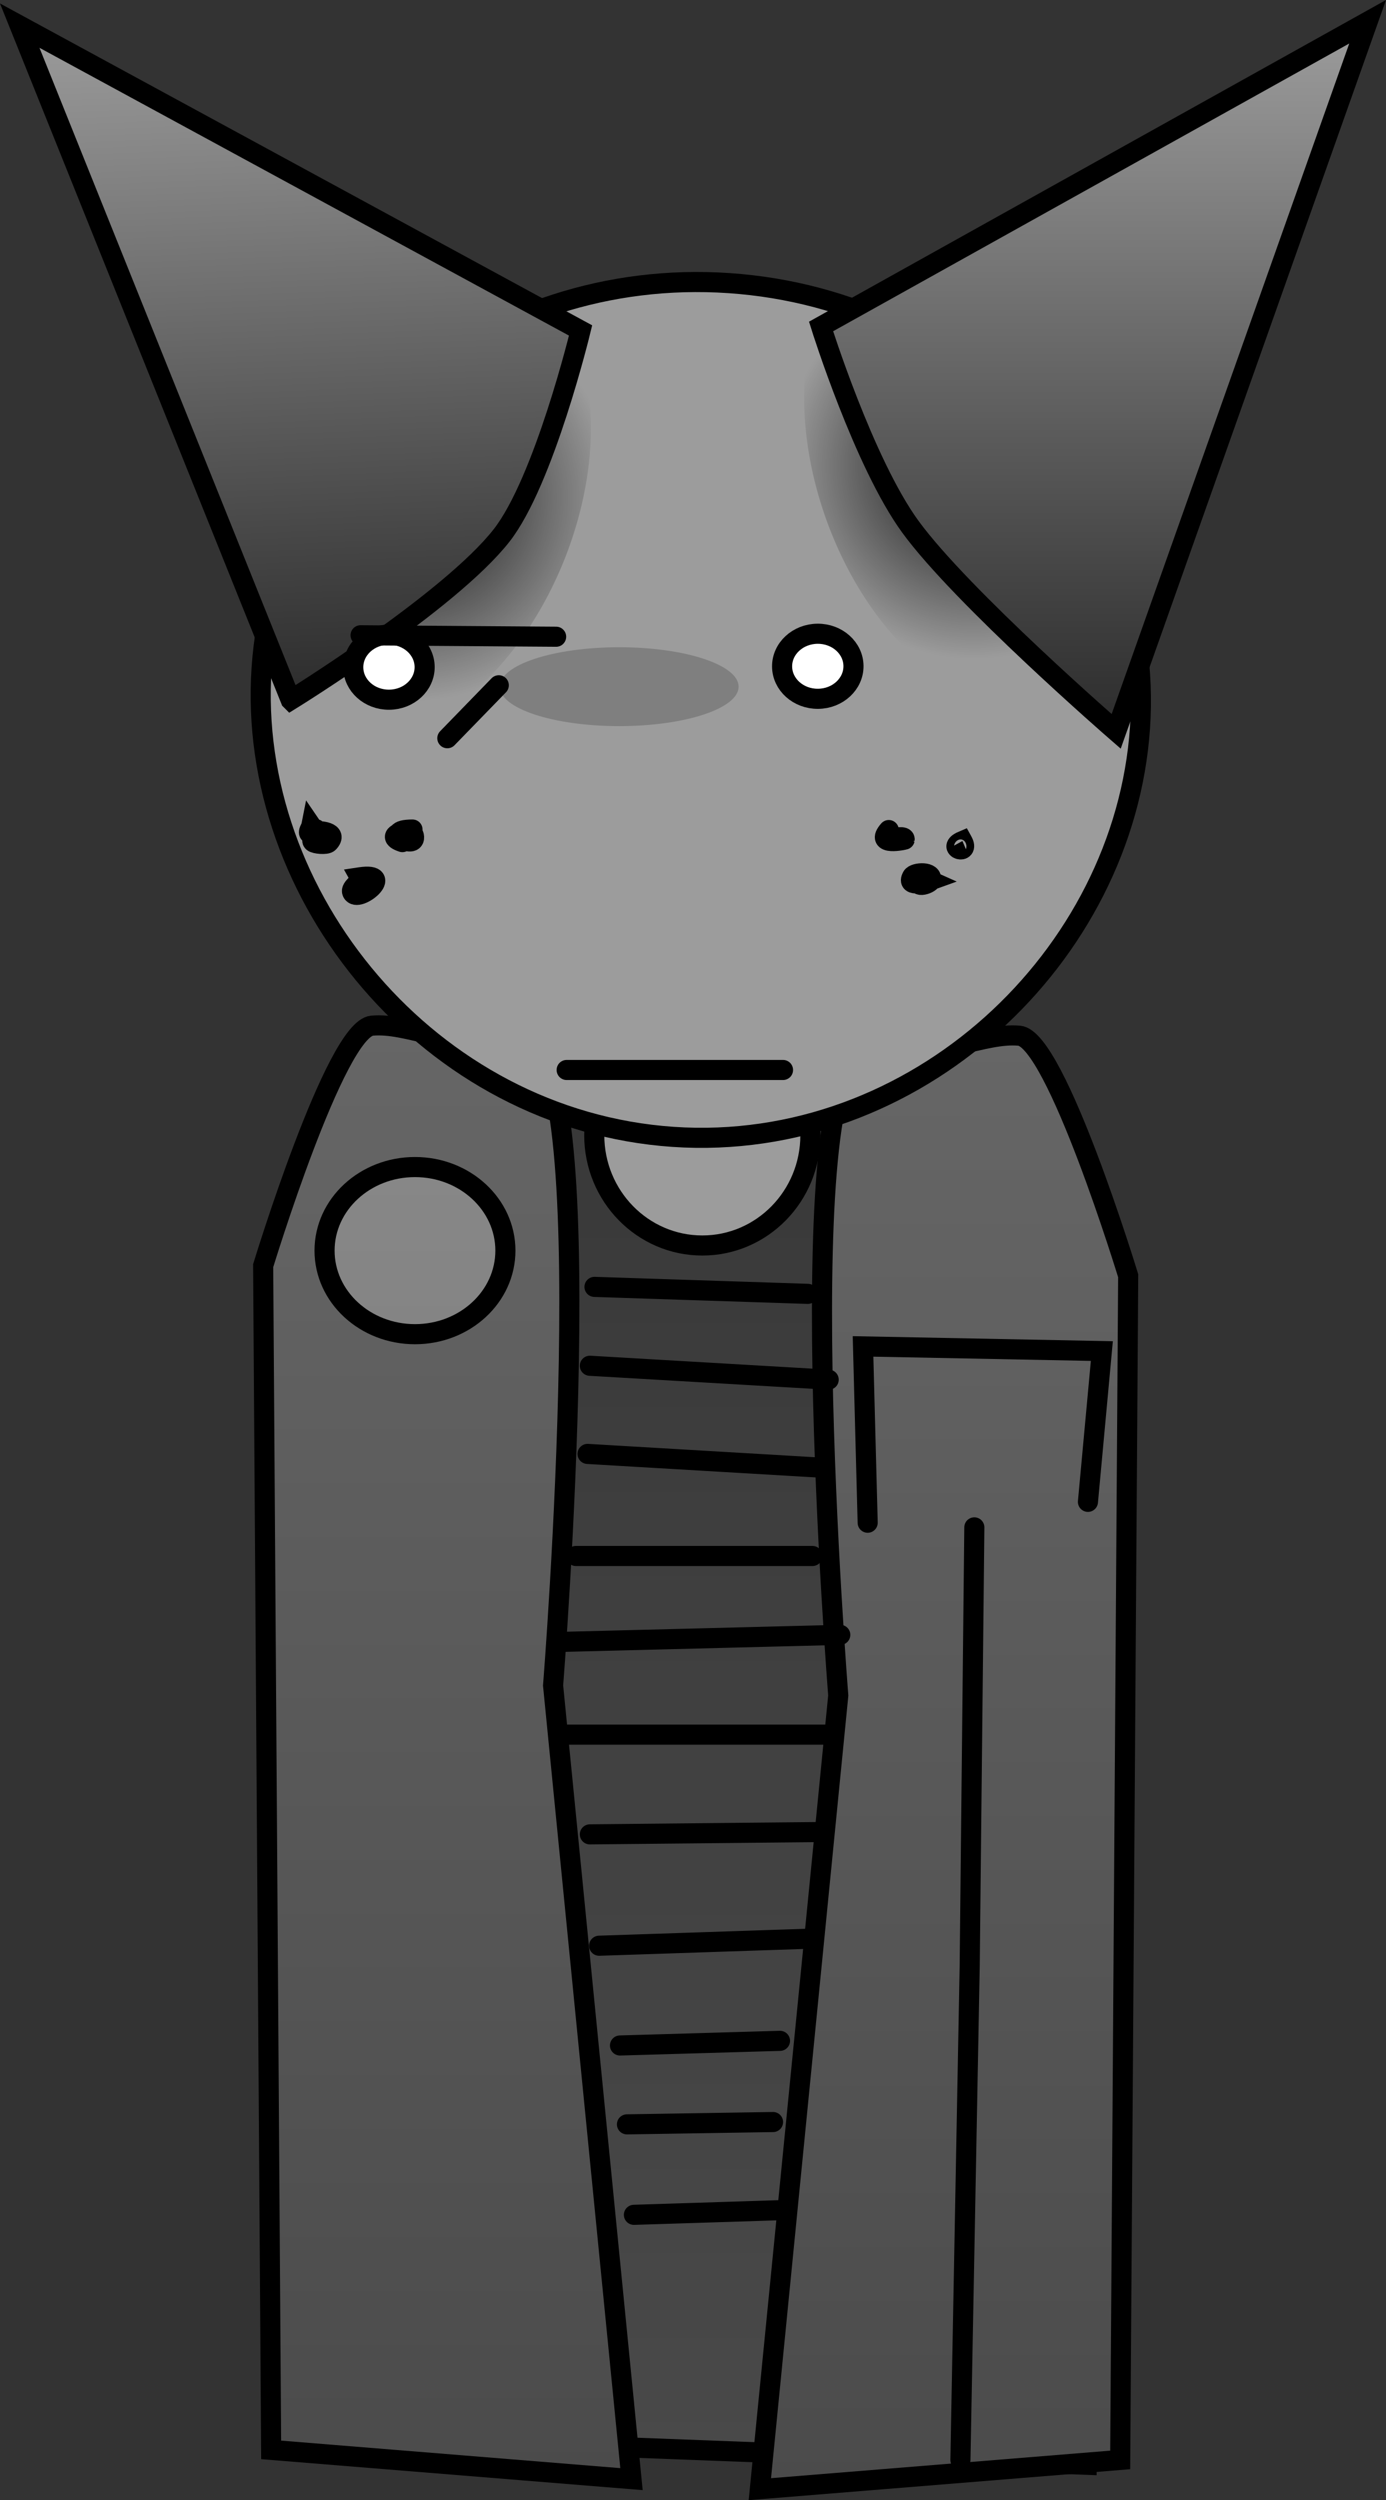 <svg version="1.1" xmlns="http://www.w3.org/2000/svg" xmlns:xlink="http://www.w3.org/1999/xlink" width="172.467" height="310.945" viewBox="0,0,172.467,310.945"><rect x="0" y="0" width="172.467" height="310.945" fill="#333333" stroke="none"/><defs><linearGradient x1="318.638" y1="166.527" x2="318.638" y2="345.359" gradientUnits="userSpaceOnUse" id="color-1"><stop offset="0" stop-color="#383838"/><stop offset="1" stop-color="#494949"/></linearGradient><linearGradient x1="350.074" y1="167.588" x2="350.074" y2="348.392" gradientUnits="userSpaceOnUse" id="color-2"><stop offset="0" stop-color="#666666"/><stop offset="1" stop-color="#4b4b4b"/></linearGradient><linearGradient x1="288.268" y1="166.339" x2="288.268" y2="347.143" gradientUnits="userSpaceOnUse" id="color-3"><stop offset="0" stop-color="#666666"/><stop offset="1" stop-color="#4b4b4b"/></linearGradient><radialGradient cx="353.843" cy="96.804" r="23.973" gradientUnits="userSpaceOnUse" id="color-4"><stop offset="0" stop-color="#000000" stop-opacity="0.925"/><stop offset="1" stop-color="#000000" stop-opacity="0"/></radialGradient><radialGradient cx="283.743" cy="100.663" r="25.356" gradientUnits="userSpaceOnUse" id="color-5"><stop offset="0" stop-color="#000000" stop-opacity="0.925"/><stop offset="1" stop-color="#000000" stop-opacity="0"/></radialGradient><linearGradient x1="274.867" y1="40.346" x2="278.405" y2="125.472" gradientUnits="userSpaceOnUse" id="color-6"><stop offset="0" stop-color="#9c9c9c"/><stop offset="1" stop-color="#2c2c2c"/></linearGradient><linearGradient x1="361.514" y1="41.518" x2="361.514" y2="129.777" gradientUnits="userSpaceOnUse" id="color-7"><stop offset="0" stop-color="#9c9c9c"/><stop offset="1" stop-color="#2c2c2c"/></linearGradient><linearGradient x1="284.243" y1="183.958" x2="284.243" y2="204.747" gradientUnits="userSpaceOnUse" id="color-8"><stop offset="0" stop-color="#878787"/><stop offset="1" stop-color="#848484"/></linearGradient></defs><g transform="translate(-232.605,-38.814)"><g stroke-miterlimit="10"><path d="M271.591,341.72l-2.129,-147.276c0,0 6.625,-25.698 16.433,-26.103c9.74,-0.402 32.828,-0.959 52.994,-1.792c21.873,-0.904 28.687,25.975 28.687,25.975l0.237,152.835z" fill="url(#color-1)" stroke="#000000" stroke-width="2.5" stroke-linecap="butt"/><path d="M327.157,348.392l9.757,-98.709c0,0 -6.471,-81.005 3.722,-80.101c9.398,0.833 14.262,-2.362 18.801,-1.959c4.571,0.405 13.553,29.855 13.553,29.855l-0.992,147.276z" fill="url(#color-2)" stroke="#000000" stroke-width="2.5" stroke-linecap="butt"/><path d="M266.344,343.505l-0.992,-147.276c0,0 8.982,-29.45 13.553,-29.855c4.539,-0.402 9.403,2.792 18.801,1.959c10.193,-0.904 3.722,80.101 3.722,80.101l9.757,98.709z" fill="url(#color-3)" stroke="#000000" stroke-width="2.5" stroke-linecap="butt"/><path d="M333.448,180c0,7.575 -6.021,13.716 -13.448,13.716c-7.427,0 -13.448,-6.141 -13.448,-13.716c0,-7.575 6.021,-13.716 13.448,-13.716c7.427,0 13.448,6.141 13.448,13.716z" fill="#9c9c9c" stroke="#000000" stroke-width="2.5" stroke-linecap="butt"/><path d="M374.46,129.332c-1.941,28.488 -27.928,52.929 -58.111,50.872c-30.183,-2.056 -53.131,-29.831 -51.19,-58.319c1.941,-28.488 27.982,-49.915 58.165,-47.859c30.183,2.056 53.077,26.818 51.136,55.306z" fill="#9c9c9c" stroke="#000000" stroke-width="2.5" stroke-linecap="butt"/><path d="M324.515,124.216c0,2.709 -6.652,4.905 -14.859,4.905c-8.206,0 -14.859,-2.196 -14.859,-4.905c0,-2.709 6.652,-4.905 14.859,-4.905c8.206,0 14.859,2.196 14.859,4.905z" fill-opacity="0.184" fill="#000000" stroke="none" stroke-width="0" stroke-linecap="butt"/><path d="M303.117,171.887h26.922" fill="none" stroke="#000000" stroke-width="2.5" stroke-linecap="round"/><path d="M271.805,142.209c0.518,-0.09 2.969,0.049 1.702,1.396c-0.279,0.297 -1.699,0.162 -1.959,-0.069c-0.4,-0.356 0.752,-1.096 0.454,-1.541c-0.185,-0.277 -0.589,0.702 -0.861,0.509c-0.272,-0.193 0.131,-0.654 0.196,-0.981z" fill="none" stroke="#000000" stroke-width="2.5" stroke-linecap="round"/><path d="M282.674,143.547c-2.654,-0.864 1.203,-1.903 1.432,-0.794c0.41,1.977 -4.393,-0.771 -0.172,-0.771" fill="none" stroke="#000000" stroke-width="2.5" stroke-linecap="round"/><path d="M277.386,147.923c4.507,-0.677 -0.268,3.305 -0.948,1.881c-0.295,-0.618 1.161,-1.255 0.855,-1.867z" fill="none" stroke="#000000" stroke-width="2.5" stroke-linecap="round"/><path d="M343.327,143.177c0.579,-0.181 1.915,-0.467 1.85,0.055c-0.003,0.026 -3.782,0.863 -1.976,-1.184" fill="none" stroke="#000000" stroke-width="2.5" stroke-linecap="round"/><path d="M352.374,143.429c0.996,1.799 -2.111,0.875 -0.01,-0.018z" fill="none" stroke="#000000" stroke-width="2.5" stroke-linecap="round"/><path d="M348.32,148.335c-0.317,0.115 -3.014,0.96 -2.216,-0.499c0.299,-0.548 2.652,-0.692 2.344,0.46c-0.138,0.516 -2.497,1.152 -1.124,-0.405z" fill="none" stroke="#000000" stroke-width="2.5" stroke-linecap="round"/><path d="M333.232,81.918c2.677,-14.281 14.074,-19.193 25.457,-10.972c11.383,8.221 18.44,26.463 15.764,40.744c-2.677,14.281 -14.074,19.193 -25.457,10.972c-11.383,-8.221 -18.44,-26.463 -15.764,-40.744z" fill="url(#color-4)" stroke="#000000" stroke-width="0" stroke-linecap="butt"/><path d="M305.542,85.533c2.831,14.515 -4.634,33.056 -16.673,41.412c-12.039,8.356 -24.094,3.363 -26.925,-11.152c-2.831,-14.515 4.634,-33.056 16.673,-41.412c12.039,-8.356 24.094,-3.363 26.925,11.152z" fill="url(#color-5)" stroke="#000000" stroke-width="0" stroke-linecap="butt"/><path d="M268.777,125.872l-33.717,-83.871l69.79,37.913c0,0 -4.526,18.737 -9.842,25.51c-6.477,8.252 -26.231,20.448 -26.231,20.448z" fill="url(#color-6)" stroke="#000000" stroke-width="2.5" stroke-linecap="butt"/><path d="M334.773,79.417l68.013,-37.899l-31.29,88.259c0,0 -19.227,-16.7 -25.605,-25.446c-5.81,-7.967 -11.118,-24.914 -11.118,-24.914z" fill="url(#color-7)" stroke="#000000" stroke-width="2.5" stroke-linecap="butt"/><path d="M285.445,121.755c0.018,2.235 -1.956,4.062 -4.409,4.082c-2.453,0.02 -4.456,-1.776 -4.474,-4.011c-0.018,-2.235 1.956,-4.062 4.409,-4.082c2.453,-0.02 4.456,1.776 4.474,4.011z" fill="#ffffff" stroke="#000000" stroke-width="2.5" stroke-linecap="butt"/><path d="M338.808,121.643c0.018,2.235 -1.956,4.062 -4.409,4.082c-2.453,0.02 -4.456,-1.776 -4.474,-4.011c-0.018,-2.235 1.956,-4.062 4.409,-4.082c2.453,-0.02 4.456,1.776 4.474,4.011z" fill="#ffffff" stroke="#000000" stroke-width="2.5" stroke-linecap="butt"/><path d="M294.672,124.041l-6.403,6.586" fill="none" stroke="#000000" stroke-width="2.5" stroke-linecap="round"/><path d="M301.807,118.004l-24.332,-0.183" fill="none" stroke="#000000" stroke-width="2.5" stroke-linecap="round"/><path d="M305.717,219.637l29.429,1.731" fill="none" stroke="#000000" stroke-width="2.5" stroke-linecap="round"/><path d="M304.274,232.332h29.429" fill="none" stroke="#000000" stroke-width="2.5" stroke-linecap="round"/><path d="M337.165,242.141l-34.334,0.866" fill="none" stroke="#000000" stroke-width="2.5" stroke-linecap="round"/><path d="M303.12,254.548h32.891" fill="none" stroke="#000000" stroke-width="2.5" stroke-linecap="round"/><path d="M306.005,266.954l28.563,-0.289" fill="none" stroke="#000000" stroke-width="2.5" stroke-linecap="round"/><path d="M333.126,279.937l-25.967,0.866" fill="none" stroke="#000000" stroke-width="2.5" stroke-linecap="round"/><path d="M309.756,293.209l19.908,-0.577" fill="none" stroke="#000000" stroke-width="2.5" stroke-linecap="round"/><path d="M328.798,302.73l-18.177,0.289" fill="none" stroke="#000000" stroke-width="2.5" stroke-linecap="round"/><path d="M311.487,314.271l18.177,-0.577" fill="none" stroke="#000000" stroke-width="2.5" stroke-linecap="round"/><path d="M306.005,208.673l29.717,1.731" fill="none" stroke="#000000" stroke-width="2.5" stroke-linecap="round"/><path d="M306.582,198.864l26.544,0.866" fill="none" stroke="#000000" stroke-width="2.5" stroke-linecap="round"/><path d="M340.574,228.194l-0.577,-21.927l29.717,0.577l-1.731,18.754" fill="none" stroke="#000000" stroke-width="2.5" stroke-linecap="round"/><path d="M353.846,228.771l-0.577,54.53l-1.154,61.454" fill="none" stroke="#000000" stroke-width="2.5" stroke-linecap="round"/><path d="M295.495,194.353c0,5.741 -5.038,10.394 -11.252,10.394c-6.214,0 -11.252,-4.654 -11.252,-10.394c0,-5.741 5.038,-10.394 11.252,-10.394c6.214,0 11.252,4.654 11.252,10.394z" fill="url(#color-8)" stroke="#000000" stroke-width="2.5" stroke-linecap="butt"/></g></g></svg>